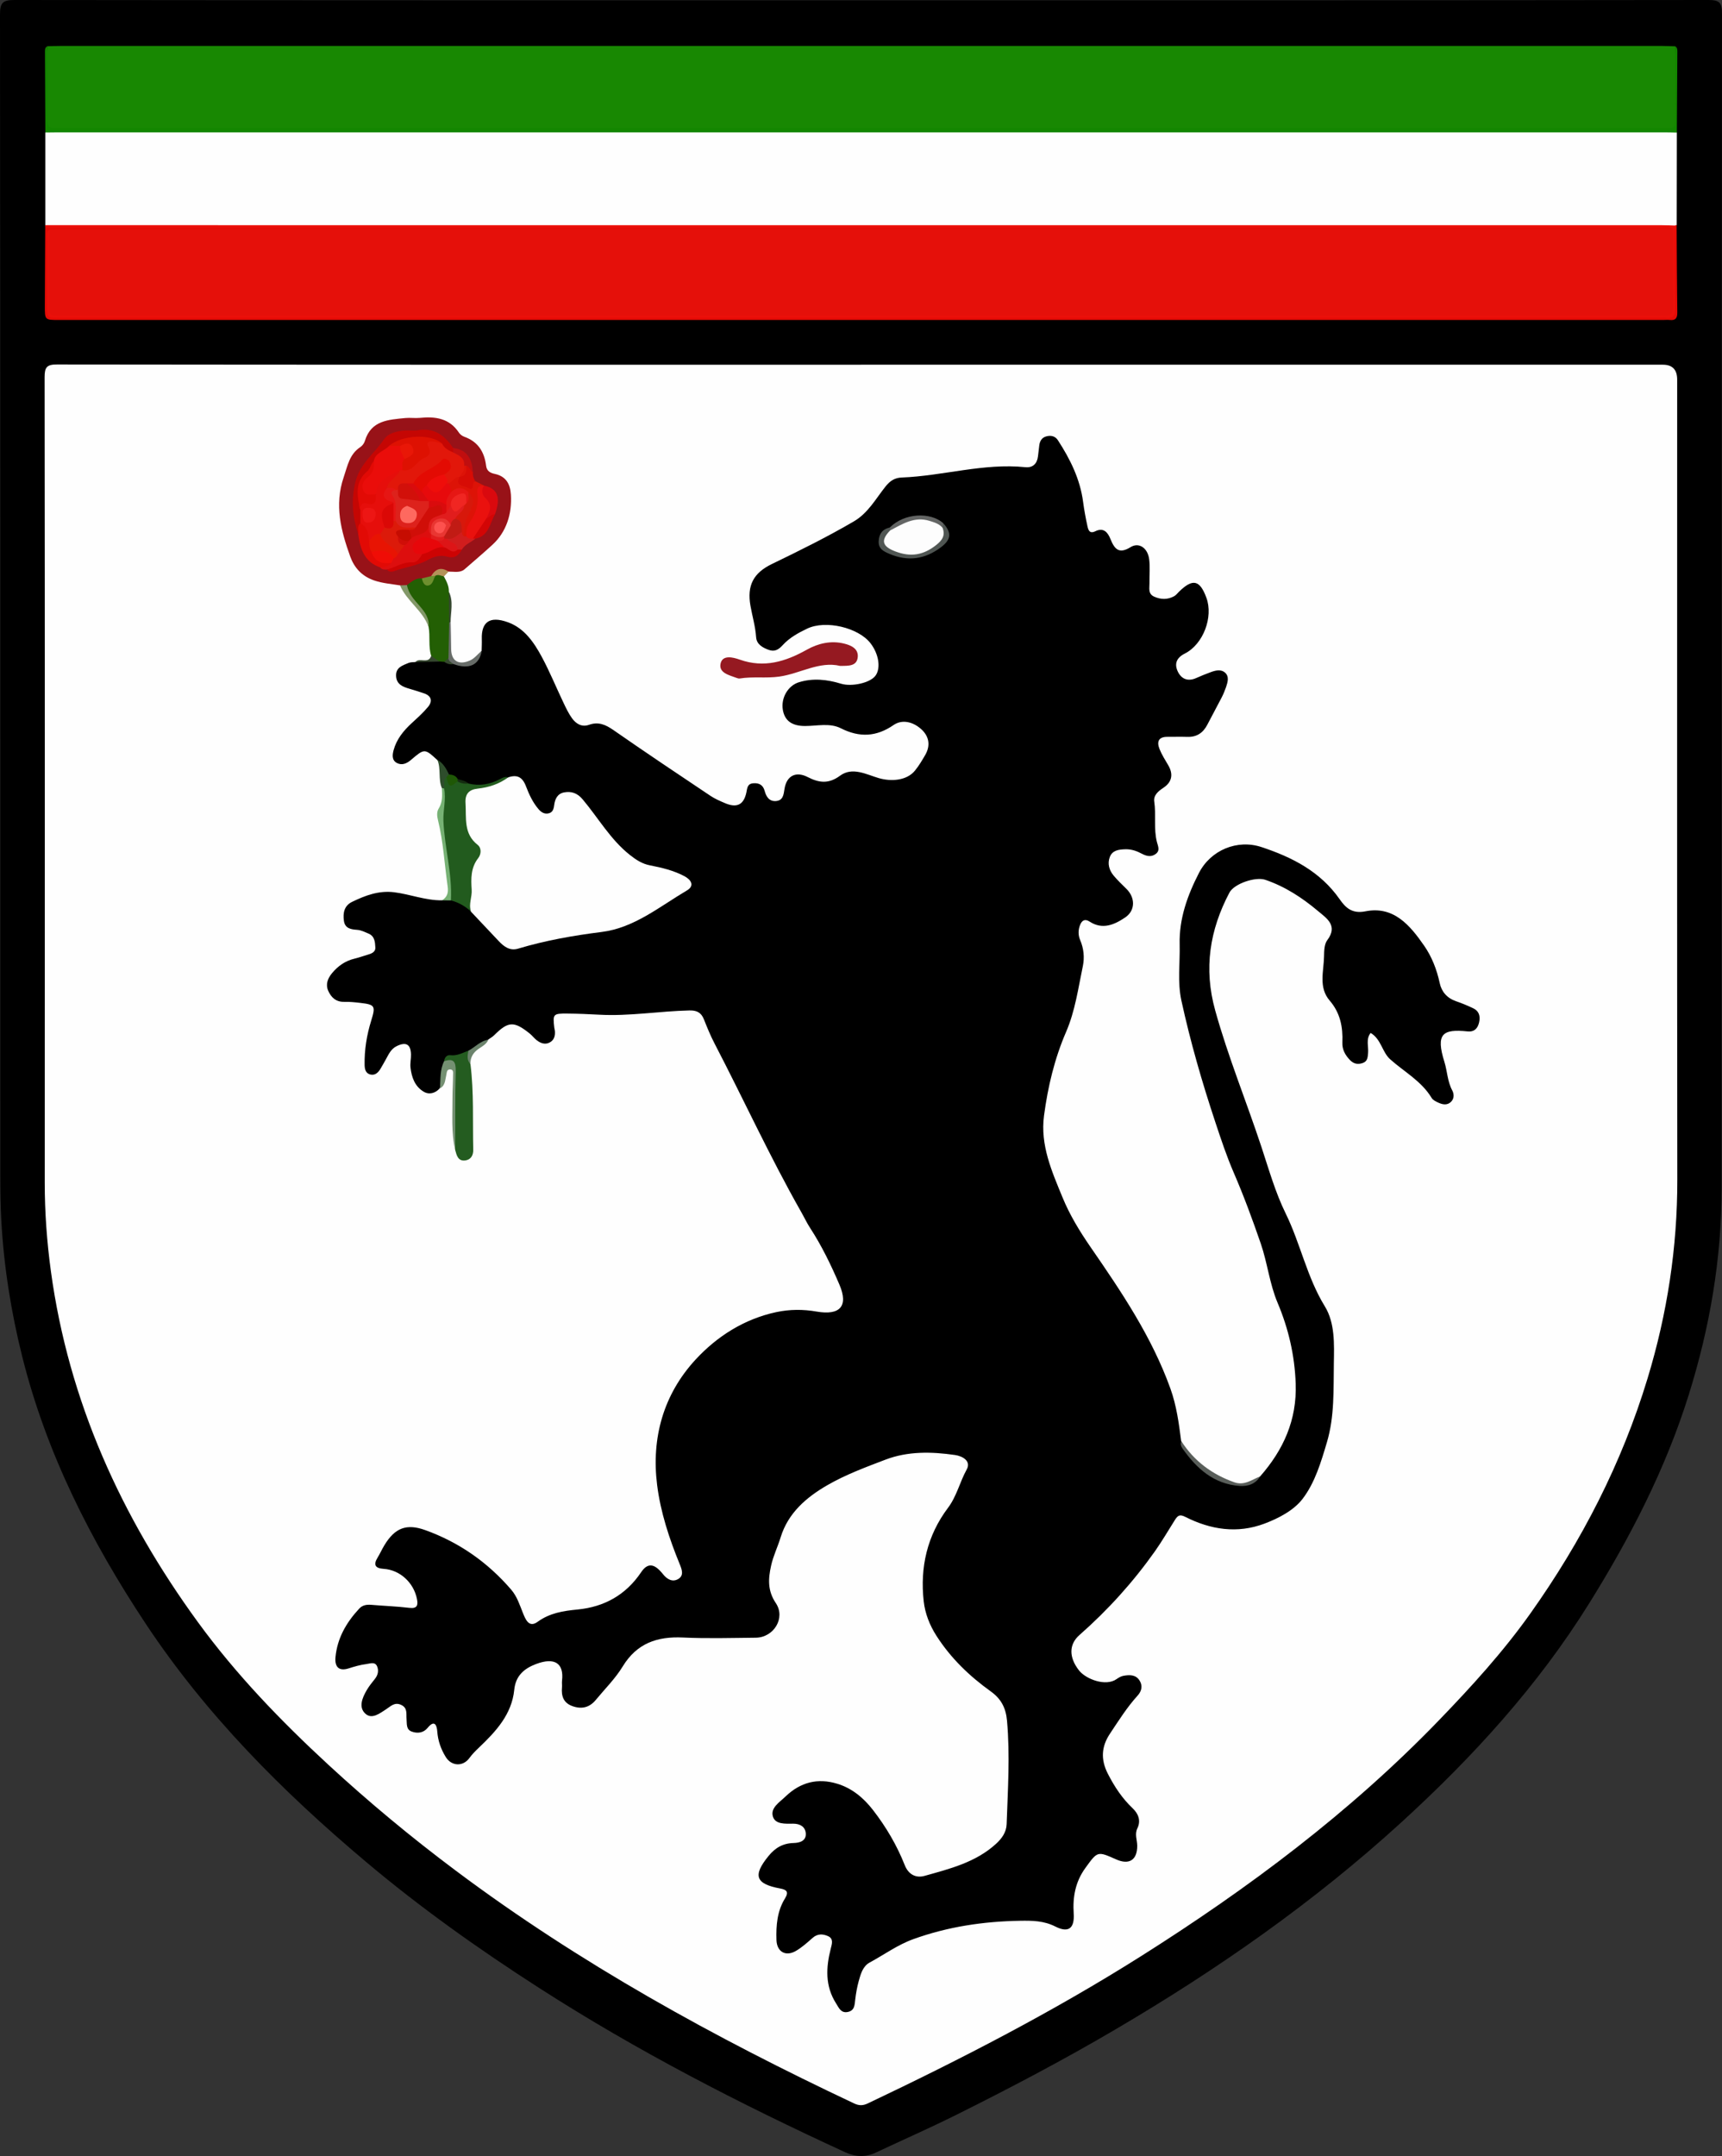 <?xml version="1.0" encoding="UTF-8"?>
<svg id="Layer_2" data-name="Layer 2" xmlns="http://www.w3.org/2000/svg" viewBox="0 0 374.13 468.26">
  <rect x="0" y="0" width="374.13" height="468.26" fill="#333333" stroke="none"/>
  <defs>
    <style>
      .cls-1, .cls-2, .cls-3, .cls-4, .cls-5, .cls-6, .cls-7, .cls-8, .cls-9, .cls-10, .cls-11, .cls-12, .cls-13, .cls-14, .cls-15, .cls-16, .cls-17, .cls-18, .cls-19, .cls-20, .cls-21, .cls-22, .cls-23, .cls-24, .cls-25, .cls-26, .cls-27, .cls-28, .cls-29, .cls-30, .cls-31, .cls-32, .cls-33, .cls-34, .cls-35, .cls-36, .cls-37, .cls-38, .cls-39, .cls-40, .cls-41, .cls-42, .cls-43, .cls-44, .cls-45, .cls-46, .cls-47, .cls-48, .cls-49, .cls-50, .cls-51, .cls-52, .cls-53, .cls-54, .cls-55, .cls-56, .cls-57, .cls-58, .cls-59, .cls-60, .cls-61, .cls-62, .cls-63, .cls-64, .cls-65, .cls-66, .cls-67 {
        stroke-width: 0px;
      }

      .cls-2 {
        fill: #76b174;
      }

      .cls-3 {
        fill: #749072;
      }

      .cls-4 {
        fill: #839869;
      }

      .cls-5 {
        fill: #505653;
      }

      .cls-6 {
        fill: #35472e;
      }

      .cls-7 {
        fill: #595e5a;
      }

      .cls-8 {
        fill: #636564;
      }

      .cls-9 {
        fill: #981218;
      }

      .cls-10 {
        fill: #6e8f2f;
      }

      .cls-11 {
        fill: #2e4d2c;
      }

      .cls-12 {
        fill: #188802;
      }

      .cls-13 {
        fill: #142c10;
      }

      .cls-14 {
        fill: #225b1e;
      }

      .cls-15 {
        fill: #1f5806;
      }

      .cls-16 {
        fill: #138600;
      }

      .cls-17 {
        fill: #245c20;
      }

      .cls-18 {
        fill: #235f04;
      }

      .cls-19 {
        fill: #c60c01;
      }

      .cls-20 {
        fill: #e11d1d;
      }

      .cls-21 {
        fill: #d30505;
      }

      .cls-22 {
        fill: #d2100a;
      }

      .cls-23 {
        fill: #cd0303;
      }

      .cls-24 {
        fill: #d70c05;
      }

      .cls-25 {
        fill: #db0806;
      }

      .cls-26 {
        fill: #dd221c;
      }

      .cls-27 {
        fill: #e5100a;
      }

      .cls-28 {
        fill: #e40b06;
      }

      .cls-29 {
        fill: #e20a05;
      }

      .cls-30 {
        fill: #e30b03;
      }

      .cls-31 {
        fill: #e2170a;
      }

      .cls-32 {
        fill: #d7180b;
      }

      .cls-33 {
        fill: #de1102;
      }

      .cls-34 {
        fill: #dd1307;
      }

      .cls-35 {
        fill: #dd1517;
      }

      .cls-36 {
        fill: #dc1a0a;
      }

      .cls-37 {
        fill: #dd0e0e;
      }

      .cls-38 {
        fill: #c00e0f;
      }

      .cls-39 {
        fill: #da0b0d;
      }

      .cls-40 {
        fill: #da090e;
      }

      .cls-41 {
        fill: #c11b14;
      }

      .cls-42 {
        fill: #d11d1d;
      }

      .cls-43 {
        fill: #d00e08;
      }

      .cls-44 {
        fill: #c50603;
      }

      .cls-45 {
        fill: #b49259;
      }

      .cls-46 {
        fill: #6b836c;
      }

      .cls-47 {
        fill: #951921;
      }

      .cls-48 {
        fill: #fdfdfd;
      }

      .cls-49 {
        fill: #fd514e;
      }

      .cls-50 {
        fill: #f00d06;
      }

      .cls-51 {
        fill: #e60e0b;
      }

      .cls-52 {
        fill: #e61714;
      }

      .cls-53 {
        fill: #e93632;
      }

      .cls-54 {
        fill: #ea0d0a;
      }

      .cls-55 {
        fill: #e61614;
      }

      .cls-56 {
        fill: #f02622;
      }

      .cls-57 {
        fill: #e70a0c;
      }

      .cls-58 {
        fill: #e7070a;
      }

      .cls-59 {
        fill: #e81403;
      }

      .cls-60 {
        fill: #e91707;
      }

      .cls-61 {
        fill: #fe695f;
      }

      .cls-62 {
        fill: #fefefe;
      }

      .cls-63 {
        fill: #ef0d0a;
      }

      .cls-64 {
        fill: #eb100a;
      }

      .cls-65 {
        fill: #ea110e;
      }

      .cls-66 {
        fill: #ed1614;
      }

      .cls-67 {
        fill: #676c68;
      }
    </style>
  </defs>
  <g id="Layer_1-2" data-name="Layer 1">
    <g>
      <path class="cls-1" d="m187.14.06c61.35,0,122.69.02,184.04-.06,2.48,0,2.95.64,2.95,3.01-.07,85.01-.03,170.03-.08,255.04,0,15.35-2.58,30.32-7.17,44.97-5.04,16.08-12.67,30.86-21.56,45.14-11.19,17.98-25.28,33.4-40.79,47.57-19.05,17.4-40.12,32.1-62.36,45.14-11.28,6.62-22.84,12.7-34.54,18.52-5.71,2.84-11.55,5.4-17.32,8.12-2.25,1.06-4.42.97-6.65-.05-22.9-10.52-45.27-22.03-66.5-35.68-13.14-8.44-25.85-17.46-37.78-27.52-18.03-15.19-34.6-31.81-47.71-51.58-11.91-17.97-21.58-36.99-26.84-58.04-2.43-9.71-3.99-19.55-4.55-29.57-.19-3.43-.22-6.85-.22-10.27C.06,170.89.07,87,0,3.11,0,.61.61,0,3.1,0c61.35.07,122.69.06,184.04.06Z"/>
      <path class="cls-62" d="m187.09,79.21c58.06,0,116.13,0,174.19,0q3.11,0,3.11,3.23c0,57.92-.04,115.84.03,173.76.02,14.74-2.19,29.11-6.46,43.17-5.6,18.46-14.32,35.37-25.47,51.07-5.91,8.32-12.76,15.84-19.84,23.17-19.31,20-41.39,36.51-64.82,51.3-19.04,12.01-39.01,22.31-59.33,31.95-1.04.49-1.88.48-2.92-.01-30.34-14.3-59.62-30.4-86.54-50.55-9.63-7.2-18.86-14.86-27.71-23.02-10.33-9.53-20.06-19.62-28.32-30.95-16.65-22.83-28.09-47.95-31.95-76.21-.87-6.39-1.34-12.78-1.34-19.23.02-58.32.03-116.64-.03-174.96,0-2.13.45-2.78,2.7-2.77,58.22.07,116.45.06,174.67.06Z"/>
      <path class="cls-62" d="m9.84,48.91c0-6.71,0-13.42,0-20.13.61-.64,1.42-.66,2.22-.69.8-.02,1.6-.01,2.4-.01,115.09,0,230.17,0,345.26.02,1.54,0,3.22-.5,4.6.69-.01,6.71-.02,13.41-.03,20.12-.23.24-.5.4-.82.5-1.1.24-2.23.15-3.34.15-115.38,0-230.76,0-346.14-.01-1.4,0-2.9.39-4.15-.65Z"/>
      <path class="cls-12" d="m10.25,10.04c.96-.02,1.91-.06,2.87-.06,116,0,231.99,0,347.99,0,.96,0,1.91.05,2.87.08.53,5.57.08,11.16.24,16.73.03,1.04-.53,1.42-1.46,1.46-.72.03-1.44.02-2.16.02-115.66,0-231.32,0-346.98,0-.8,0-1.6.03-2.39-.05-.73-.08-1.2-.42-1.19-1.21.12-5.66-.3-11.32.22-16.97Z"/>
      <path class="cls-28" d="m363.96,49c.08-.14.19-.17.32-.08.04,6.31.06,12.61.14,18.92.02,1.23-.37,1.8-1.64,1.66-.47-.05-.96,0-1.44,0-116.19,0-232.37,0-348.56,0-3.04,0-3.05,0-3.04-3.1.02-5.67.05-11.34.08-17.01.83-.45,1.72-.23,2.58-.23,116.16-.01,232.32-.01,348.49.03.86,0,2.11-.79,2.65.7-.68.69-1.58.7-2.46.74-1.2.05-2.4.03-3.59.03-113.78,0-227.57,0-341.35.01-1.5,0-3.04-.28-4.48.41-.77.65-.75,1.53-.75,2.42,0,3.99-.02,7.99.01,11.98.02,2.34.52,2.82,2.78,2.88.72.02,1.44,0,2.16,0,114.19,0,228.38,0,342.57,0,.64,0,1.28,0,1.92,0,2.54-.05,2.91-.4,2.92-2.92.02-4.23.02-8.47,0-12.7,0-1.29.14-2.54.68-3.72Z"/>
      <path class="cls-64" d="m363.96,49c0,5.99-.04,11.98.03,17.97.02,1.54-.43,2.26-2.03,2.06-.47-.06-.96,0-1.44,0-115.62,0-231.24,0-346.86,0-3.83,0-3.4.36-3.42-3.51-.02-4.39-.02-8.79.01-13.18,0-.84-.32-1.78.46-2.49.82.92.76,2.07.77,3.18.03,3.67,0,7.35.01,11.02.01,3.61.1,3.69,3.81,3.71.48,0,.96,0,1.44,0,113.57,0,227.14,0,340.71,0,5.73,0,5.21.29,5.24-5.15.02-3.2-.01-6.39.01-9.59,0-1.11-.05-2.26.77-3.18-.79-.82-1.81-.46-2.73-.46-116.98-.02-233.96-.02-350.93-.01,0-.16,0-.32,0-.47,93.84,0,187.69,0,281.53.01,23.24,0,46.48,0,69.72,0,.96,0,1.91.05,2.87.08Z"/>
      <path class="cls-16" d="m10.25,10.04c0,5.19.05,10.38-.03,15.57-.03,1.63.42,2.42,2.15,2.19.47-.06.96,0,1.44,0,115.53,0,231.07,0,346.6,0,4.01,0,3.55.43,3.57-3.6.02-4.71,0-9.42,0-14.14.38.24.45.63.45,1.04-.03,5.9-.07,11.8-.11,17.7-.88-.02-1.76-.05-2.63-.05-116.4,0-232.81,0-349.21,0-.88,0-1.76.02-2.63.03-.03-5.83-.06-11.65-.08-17.48,0-.47-.02-.97.49-1.25Z"/>
      <path class="cls-1" d="m104.64,141.4c.02-.88.07-1.76.04-2.63-.1-3.4,1.46-5.16,5.71-3.61,3.54,1.29,5.64,4.38,7.35,7.56,1.73,3.23,3.12,6.63,4.7,9.94.55,1.15,1.1,2.32,1.84,3.34.88,1.21,2.12,1.98,3.7,1.42,2.04-.72,3.58-.04,5.29,1.14,6.97,4.85,14.03,9.57,21.09,14.29.98.66,2.1,1.13,3.2,1.6,2.52,1.07,4.01.35,4.59-2.28.21-.96.18-1.94,1.5-2.05,1.3-.11,2.15.39,2.49,1.68.34,1.25.99,2.28,2.43,2.18,1.54-.11,1.68-1.34,1.87-2.6.43-2.86,2.44-3.95,5.04-2.61,2.48,1.27,4.55,1.54,7.04-.3,2.69-1.98,5.73-.25,8.41.53,2.68.78,6.07.56,7.85-1.62.85-1.04,1.55-2.22,2.23-3.39,1.18-2.04.87-4.01-.78-5.55-1.88-1.74-4.27-2.23-6.09-.97-3.71,2.56-7.39,2.76-11.44.71-2.4-1.22-5.18-.5-7.79-.5-2.77,0-4.4-1.08-4.82-3.48-.46-2.62,1.12-5.3,3.5-6.03,3.1-.94,6.15-.59,9.16.33,2.32.7,6.33-.18,7.47-1.76,1.19-1.64.71-4.72-1.1-7.05-2.64-3.39-9.72-5.08-13.75-3.16-1.93.92-3.85,1.98-5.31,3.58-.91,1-1.76,1.51-3.09,1.02-1.34-.5-2.58-1.21-2.69-2.73-.16-2.33-.82-4.55-1.23-6.82-.78-4.41.62-7.13,4.67-9.09,6.02-2.91,12.01-5.87,17.79-9.25,3.1-1.81,4.75-4.9,6.87-7.56.99-1.24,1.98-1.91,3.56-1.97,8.98-.35,17.75-3.17,26.85-2.24,1.59.16,2.54-.75,2.73-2.37.09-.79.18-1.58.28-2.37.12-.95.55-1.68,1.51-1.95,1.02-.29,1.96-.06,2.54.84,2.67,4.11,4.82,8.44,5.47,13.38.23,1.74.55,3.46.92,5.17.18.83.41,1.86,1.72,1.22,1.83-.9,2.72.25,3.3,1.67.88,2.16,1.81,3.36,4.38,1.77,1.81-1.12,3.7.17,4.03,2.59.23,1.72.04,3.5.07,5.25.02,1.07-.36,2.29,1.01,2.91,1.47.66,2.93.68,4.35-.09.41-.22.71-.64,1.05-.97,2.99-2.92,4.53-2.59,5.96,1.31,1.54,4.18-.68,10.1-4.7,12.12-1.81.91-2.3,2.23-1.52,3.89.77,1.63,2.19,2.23,3.99,1.43,1.02-.45,2.05-.88,3.1-1.26,1.07-.4,2.27-.72,3.18.08.95.84.58,2.06.22,3.13-.26.75-.56,1.49-.92,2.2-1.02,1.99-2.1,3.94-3.12,5.92-.92,1.8-2.29,2.77-4.37,2.7-1.44-.05-2.87,0-4.31-.01-1.96-.02-2.37,1.07-1.74,2.64.5,1.25,1.24,2.4,1.92,3.57,1.11,1.91.8,3.61-1.05,4.84-1.12.75-2.21,1.62-2.01,3.01.43,2.92-.16,5.9.58,8.79.23.91.75,1.86-.29,2.61-.97.7-1.96.46-2.92-.04-1.14-.61-2.31-1.04-3.64-1-1.42.04-2.82.2-3.39,1.69-.54,1.42-.14,2.84.81,4,.86,1.03,1.84,1.97,2.8,2.91,1.94,1.89,1.97,4.7-.25,6.2-2.34,1.58-4.94,2.75-7.76.9-1.04-.68-1.68-.2-2.05.73-.43,1.07-.44,2.23.01,3.28.79,1.84.97,3.81.59,5.65-1.01,4.81-1.67,9.74-3.64,14.3-2.52,5.83-3.97,11.93-4.8,18.2-.85,6.41,1.7,12.1,4.02,17.75,1.56,3.81,3.72,7.35,6.09,10.79,6.7,9.7,13.31,19.49,17.35,30.73,1.34,3.74,1.85,7.58,2.34,11.45,2.55,5.07,6.64,8.19,12.15,9.37,1.91.41,3.55-.51,4.99-1.73,5.07-5.76,8.02-12.27,7.74-20.16-.22-6.15-1.56-11.95-3.94-17.58-1.74-4.12-2.2-8.64-3.65-12.85-1.79-5.19-3.69-10.36-5.87-15.39-1.55-3.58-2.77-7.27-3.99-10.94-2.89-8.69-5.44-17.51-7.39-26.47-.87-4.01-.27-8.12-.37-12.18-.14-5.57,1.7-10.66,4.2-15.52,2.55-4.95,8.31-7.36,13.6-5.6,6.66,2.21,12.75,5.3,16.96,11.32,1.23,1.76,2.63,3.22,5.59,2.63,6.16-1.23,9.71,3.06,12.76,7.45,1.67,2.4,2.76,5.19,3.39,8.13.4,1.88,1.59,3.26,3.51,3.93,1.28.44,2.54.96,3.76,1.54,1.27.6,1.59,1.7,1.3,3.02-.29,1.35-1.05,2.16-2.51,2.01-5.43-.56-6.96.49-5.04,6.62.63,2.03.65,4.23,1.7,6.19.41.76.46,1.76-.25,2.47-.79.79-1.77.64-2.68.23-.57-.25-1.25-.57-1.55-1.07-2.21-3.67-5.95-5.65-9.01-8.39-1.75-1.57-1.94-4.37-4.24-5.72-1.06,1.34-.43,2.9-.55,4.33-.08.92-.1,1.81-1.1,2.18-1.04.38-1.98.27-2.83-.61-1.05-1.09-1.72-2.29-1.66-3.82.14-3.36-.45-6.43-2.76-9.11-2.47-2.87-1.27-6.37-1.22-9.63.02-1.18.05-2.62.7-3.48,2.41-3.2-.18-4.79-2.02-6.34-3.42-2.88-7.16-5.32-11.45-6.78-2.12-.72-6.76.84-7.79,2.79-4.28,8.12-5.62,16.47-3.09,25.57,2.81,10.12,6.79,19.8,10.07,29.73,1.6,4.85,3,9.8,5.23,14.35,3.23,6.57,4.62,13.86,8.52,20.2,2.23,3.63,2.03,8.23,1.96,12.38-.09,5.7.16,11.53-1.49,17.09-1.28,4.32-2.61,8.85-5.32,12.37-1.91,2.48-5.17,4.19-8.28,5.36-5.89,2.21-11.67,1.32-17.18-1.47-1.18-.59-1.61-.35-2.25.65-1.44,2.27-2.8,4.62-4.33,6.79-4.74,6.7-10.24,12.79-16.42,18.22-2.3,2.02-2.32,4.83-.11,7.67,1.48,1.91,5.84,3.58,8.19,1.89.45-.32.98-.62,1.51-.71,1.28-.22,2.62-.28,3.45,1,.75,1.16.47,2.35-.4,3.3-2.31,2.54-4.12,5.44-6.01,8.27-1.82,2.73-2.09,5.54-.45,8.73,1.45,2.82,3.1,5.32,5.39,7.49,1.2,1.14,1.84,2.65,1.01,4.35-.62,1.27-.04,2.51-.03,3.76.02,3.1-1.73,4.25-4.6,2.97-4.06-1.81-4.01-1.78-6.64,1.84-2.19,3-2.8,6.3-2.56,9.93.21,3.25-1.16,4.26-3.99,2.82-2.5-1.27-5-1.29-7.65-1.25-7.95.13-15.7,1.28-23.21,3.99-3.41,1.23-6.32,3.37-9.47,5.07-1.48.8-1.96,2.48-2.38,4.01-.36,1.3-.6,2.65-.76,3.99-.14,1.22-.12,2.49-1.7,2.76-1.44.24-1.86-.92-2.46-1.86-2.42-3.79-2.21-7.82-1.16-11.93.26-1.02.65-2.14-.61-2.7-1.12-.5-2.28-.55-3.34.39-1.13,1-2.28,2.03-3.56,2.79-2.26,1.35-4.21.26-4.29-2.35-.1-3.13.15-6.25,1.84-8.99.93-1.51.32-1.93-1.07-2.19-5.34-.99-5.94-2.82-2.51-7.03,1.47-1.81,3.14-2.78,5.48-2.84,1.27-.03,2.76-.43,2.63-2.11-.12-1.46-1.3-2.1-2.76-2.09-1.68.01-3.87.19-4.39-1.57-.55-1.89,1.46-3.08,2.76-4.34,3.22-3.1,6.98-4.05,11.2-2.77,3.23.97,5.74,3.07,7.79,5.71,2.84,3.67,5.19,7.65,6.89,11.95.85,2.16,2.53,2.86,4.31,2.36,5.49-1.54,11.11-2.93,15.52-6.95,1.3-1.18,2.26-2.55,2.32-4.29.26-7.49.75-14.97.08-22.47-.25-2.73-1.24-4.72-3.52-6.35-4.62-3.31-8.68-7.2-11.79-12.05-1.51-2.35-2.49-4.87-2.79-7.54-.82-7.39.75-14.27,5.28-20.29,1.9-2.52,2.56-5.61,4.06-8.32,1.03-1.86-.93-2.92-2.54-3.15-5.09-.73-10.23-.85-15.11,1.01-4.31,1.64-8.7,3.27-12.67,5.57-4.49,2.6-8.48,5.99-10.11,11.32-.63,2.06-1.59,3.99-2.06,6.11-.64,2.88-.8,5.45,1.03,8.17,2.16,3.22-.46,7.46-4.36,7.5-5.27.05-10.55.21-15.81-.04-5.61-.27-10.03,1.24-13.11,6.29-1.6,2.63-3.86,4.86-5.84,7.26-1.39,1.69-3.13,2.08-5.16,1.32-1.91-.72-2.35-2.21-2.19-4.04.04-.48-.04-.96.01-1.44.45-3.77-1.56-5.18-5.65-3.63-2.53.96-4.42,2.49-4.73,5.6-.54,5.34-3.99,9.05-7.66,12.54-.75.72-1.47,1.43-2.09,2.28-1.39,1.9-3.87,1.79-5.12-.21-1.06-1.71-1.71-3.54-1.86-5.6-.09-1.27-.57-2.61-2.09-.75-.91,1.12-2.24,1.27-3.5.79-1.19-.45-.99-1.66-1.08-2.69-.1-1.13.28-2.44-1.2-3.1-1.4-.64-2.24.31-3.22.95-1.41.91-3.11,2.27-4.53.97-1.52-1.39-.68-3.42.27-5.06.51-.89,1.17-1.7,1.81-2.5.66-.83.86-1.79.48-2.7-.45-1.08-1.47-.63-2.31-.52-1.35.17-2.63.55-3.93.96-2.03.64-3.01-.3-2.81-2.46.4-4.16,2.38-7.54,5.15-10.53.71-.77,1.61-.91,2.62-.83,2.77.24,5.55.33,8.3.66,1.74.21,1.89-.64,1.63-1.93-.71-3.58-3.72-6.32-7.23-6.54-1.82-.12-2.3-.85-1.32-2.45.54-.88.96-1.84,1.5-2.72,2.27-3.73,4.78-4.72,8.87-3.24,7.35,2.65,13.56,7,18.66,12.93,1.28,1.49,1.84,3.32,2.56,5.1.55,1.35,1.29,3.25,3.16,1.89,2.66-1.93,5.57-2.38,8.68-2.68,5.82-.56,10.52-3.17,13.85-8.13,1.3-1.93,2.67-1.87,4.24-.11.16.18.33.35.47.54.87,1.11,2.05,1.82,3.32,1.08,1.3-.76.8-2.08.33-3.23-2.28-5.56-4.17-11.29-4.91-17.21-1.28-10.23,1.38-19.68,8.38-27.25,4.66-5.03,10.52-8.78,17.5-10.28,2.95-.63,5.85-.63,8.79-.12,5.05.87,6.95-1.15,4.94-5.85-1.81-4.23-3.83-8.41-6.36-12.3-.74-1.13-1.31-2.37-1.98-3.54-6.77-11.92-12.48-24.4-18.8-36.55-.88-1.69-1.61-3.48-2.31-5.25-.59-1.48-1.57-1.95-3.15-1.91-6.54.15-13.03,1.28-19.58.92-2.31-.13-4.62-.22-6.93-.24-3.09-.03-3.18.1-2.84,3.05.03.24.11.47.13.71.09,1.02-.13,1.95-1.07,2.48-1.04.59-2.03.2-2.89-.46-.56-.44-.99-1.04-1.55-1.48-3.4-2.71-4.63-2.63-7.67.39-.39.39-.9.66-1.35.99-1.43.93-2.77,1.99-4.22,2.9-1.04.48-2.05,1.07-3.25,1.06-.88-.01-1.46.37-1.68,1.25-.65,1.74-.64,3.65-1.35,5.37-.99,1.06-2.29,1.41-3.47.71-1.92-1.14-2.63-3.13-2.87-5.25-.11-.94.14-1.91.11-2.86-.06-2.22-1.11-2.78-3.13-1.78-1.26.62-1.74,1.81-2.36,2.91-.39.7-.78,1.4-1.19,2.08-.49.8-1.19,1.4-2.16,1.16-1-.25-1.22-1.12-1.24-2.08-.06-3.3.47-6.52,1.44-9.64.96-3.11.85-3.46-2.28-3.82-1.18-.14-2.38-.27-3.57-.24-1.81.05-2.86-.96-3.5-2.41-.61-1.37-.11-2.66.8-3.78,1.3-1.58,2.89-2.71,4.92-3.19.93-.22,1.83-.55,2.74-.82.87-.25,1.84-.56,1.78-1.62-.06-1.16-.13-2.45-1.5-3.01-.81-.33-1.56-.75-2.48-.81-1.3-.09-2.62-.29-2.85-1.96-.24-1.71.08-3.28,1.75-4.1,2.88-1.4,5.84-2.52,9.18-2.1,3.48.44,6.8,1.79,10.35,1.75.59-.2,1.19-.36,1.8-.45,1.91.23,3.43,1.24,4.87,2.43,2.3,1.77,3.82,4.27,5.9,6.25,1.63,1.55,3.27,1.96,5.43,1.27,4.86-1.57,9.81-2.7,14.97-2.94,2.95-.14,5.73-1.04,8.37-2.57,3.38-1.96,6.92-3.64,10.18-5.81.65-.44,1.54-.81,1.53-1.7-.02-1.05-1.03-1.33-1.81-1.69-1.23-.57-2.52-1.12-3.86-1.26-5.35-.54-8.65-4.07-11.76-7.89-1.81-2.23-3.43-4.61-5.33-6.76-2.19-2.48-4.01-2.2-5.43.76-1.1,2.3-2.68,2.55-4.43.66-1.16-1.24-1.89-2.79-2.56-4.31-.73-1.64-1.77-2.38-3.53-2.1-1.78.06-3.18,1.31-4.95,1.5-1.21.12-2.34.22-3.47-.24-.86-.35-1.76-.6-2.58-1.06-.64-.43-1.36-.75-2.01-1.16-1.17-.9-1.35-2.49-2.39-3.47-2.68-2.45-2.73-2.44-5.65.05-.89.76-1.94,1.25-3.06.66-1.16-.61-.96-1.85-.71-2.79.64-2.36,2.14-4.21,3.93-5.86,1.23-1.13,2.49-2.25,3.55-3.53,1.03-1.25.75-2.39-.89-2.95-1.05-.36-2.11-.68-3.18-1-1.44-.42-2.77-.94-2.87-2.74-.1-1.89,1.41-2.31,2.71-2.86.42-.18.94-.14,1.41-.19,1.62-.32,3.29-.14,4.89-.6.4-.02.79.01,1.18.08.74.1,1.39.51,2.13.6,3.33.91,4.46.46,6.19-2.47Z"/>
      <path class="cls-9" d="m86.91,127.14c-1.88-.31-3.76-.44-5.61-1.07-2.68-.91-4.34-2.78-5.21-5.2-1.99-5.57-3.49-11.13-1.42-17.22.86-2.52,1.24-4.98,3.63-6.56.44-.29.83-.83.98-1.34,1.36-4.48,5.16-4.59,8.8-4.96,1.03-.1,2.08.07,3.11-.03,3.41-.35,6.48.08,8.55,3.25.25.37.71.69,1.14.85,2.97,1.06,4.36,3.28,4.73,6.28.14,1.15.86,1.57,1.9,1.79,2.38.51,3.34,2.13,3.49,4.48.27,4.23-1.01,8.13-3.95,10.85-1.97,1.82-4.08,3.6-6.13,5.39-.94.82-2.29.48-3.47.5-1.45-.18-2.66.39-3.76,1.26-.61.29-1.26.48-1.91.66-1.29.14-2.26,1.09-3.49,1.39-.5.06-.93-.16-1.38-.32Z"/>
      <path class="cls-47" d="m182.54,144.63c-4.54-1.09-8.71,1.69-13.24,2.32-2.87.4-5.74-.05-8.58.41-.22.04-.48-.05-.7-.13-1.62-.6-3.95-1.1-3.45-3.17.45-1.88,2.72-1.3,4.14-.8,5.3,1.88,9.96.44,14.6-2.16,2.45-1.37,5.22-2.02,8.08-1.32,1.52.37,3.13,1.1,2.97,2.91-.18,2.02-1.99,1.93-3.82,1.93Z"/>
      <path class="cls-18" d="m88.42,127.07c.98-.69,1.88-1.58,3.23-1.45,1.32,1.34,2.01.22,2.74-.71.78-.62,1.47-.57,2.05.28.55,1.04,1.12,2.06,1.08,3.29.42,2.18.09,4.38.19,6.56,0,2.4,0,4.81,0,7.22,0,.82-.47,1.26-1.2,1.49-.33-.03-.67-.05-1-.08-.83-.1-1.48-.46-1.83-1.25-.65-2.04-.18-4.18-.56-6.25-.48-2.01-1.53-3.66-2.89-5.21-.94-1.07-2.59-1.97-1.81-3.89Z"/>
      <path class="cls-17" d="m96.49,230.49c.09-.8.56-1.4,1.34-1.31,1.47.18,2.67-.51,3.94-.99.6.89-.14,1.99.44,2.89.78,6.2.46,12.43.61,18.65.03,1.14-.49,2.12-1.68,2.3-1.62.24-1.92-1.07-2.24-2.25-.32-3.88-.33-7.76-.28-11.64.02-1.27.08-2.54.15-3.8.11-1.91-.49-3.17-2.27-3.86Z"/>
      <path class="cls-3" d="m96.49,230.49c2.04-.7,2.57.08,2.52,2.14-.15,5.72-.09,11.44-.11,17.16-.89-3.8-.57-7.68-.59-11.52,0-1.56.12-3.16.12-4.75,0-.51.17-1.26-.67-1.25-.74,0-.67.71-.8,1.24-.26,1.04-.2,2.26-1.37,2.87.14-1.99-.04-4.03.9-5.9Z"/>
      <path class="cls-2" d="m97.96,195.56c-.64,0-1.27-.01-1.91-.02,1.11-.73,1.41-1.61,1.21-3.02-.69-4.79-.93-9.65-2.1-14.38-.21-.87-.32-1.8.17-2.57.87-1.39.74-2.89.68-4.4.29-.17.54-.13.75.14,1.03,2.15.19,4.4.3,6.6.2,4.07.89,8.07,1.4,12.1.23,1.86.72,3.8-.49,5.55Z"/>
      <path class="cls-7" d="m273.8,320.65c-1.03,1.68-2.67,2.2-4.47,2.08-5.63-.4-9.36-3.79-12.42-8.14-.31-.44-.51-1-.25-1.58,2.8,4.34,6.71,7.24,11.55,8.94,2.15.75,3.79-.59,5.59-1.3Z"/>
      <path class="cls-67" d="m97.44,142.91c.05-2.57.1-5.14.15-7.72.11,0,.21,0,.32.01.04,1.91.1,3.83.11,5.74.02,2.61,1.59,3.58,4.04,2.53,1.08-.46,1.7-1.42,2.59-2.09-.5,3.07-2.77,4.11-6.17,2.83-.53-.3-1.61-.16-1.03-1.32Z"/>
      <path class="cls-4" d="m88.42,127.07c.33,1.88,1.58,3.19,2.76,4.55,1.13,1.31,2.14,2.68,1.94,4.56-1.25-3.58-4.75-5.61-6.21-9.04.5-.02,1.01-.04,1.51-.06Z"/>
      <path class="cls-11" d="m96.48,171.23c-.16-.02-.32-.04-.48-.06-.84-1.98-.13-4.21-1-6.19,1.26.75,1.96,1.93,2.54,3.22.2.34.07.65-.08.96-.43.64-.26,1.57-.98,2.08Z"/>
      <path class="cls-46" d="m102.21,231.09c-.83-.86-.62-1.87-.44-2.89,1.46-.76,2.58-2.14,4.33-2.38-.39.94-1.25,1.39-2.02,1.91-1.21.81-1.92,1.86-1.87,3.36Z"/>
      <path class="cls-45" d="m96.45,125.19c-.63-.1-1.24-.53-1.9-.12-.27.33-.57.34-.88.06.94-1.59,2.16-2.06,3.79-.98-.34.35-.67.69-1,1.04Z"/>
      <path class="cls-6" d="m93.68,142.43c.61.42,1.22.84,1.83,1.26-1.76.03-3.51.06-5.27.1.9-1.07,2.86.53,3.44-1.35Z"/>
      <path class="cls-6" d="m97.9,135.21l-.16-.02s-.16,0-.16,0c-.02-2.24-.04-4.47-.06-6.7,1.07,2.19.37,4.47.38,6.72Z"/>
      <path class="cls-27" d="m363.49,49.85c0,5.51-.05,11.02.03,16.53.03,1.65-.47,2.4-2.16,2.18-.47-.06-.96,0-1.44,0-115.21,0-230.42,0-345.63,0-4.01,0-3.55.43-3.56-3.6-.02-5.03,0-10.06,0-15.09,117.59,0,235.18,0,352.77,0Z"/>
      <path class="cls-62" d="m110.42,168.83c1.92-.64,3.08-.09,3.85,1.93.67,1.76,1.48,3.53,2.75,5,.54.62,1.2,1.07,2.08.91.99-.17,1.2-.97,1.3-1.77.17-1.38.72-2.53,2.17-2.8,1.57-.29,2.87.15,4,1.49,3.42,4.05,6.05,8.76,10.31,12.12,1.36,1.07,2.65,1.91,4.36,2.24,2.57.5,5.14,1.11,7.48,2.36,1.39.74,2.29,2.04.53,3.08-5.93,3.5-11.47,8.14-18.5,9.02-6.19.78-12.24,1.84-18.2,3.63-1.77.53-3.06-.44-4.2-1.65-2.02-2.14-4.04-4.28-6.06-6.42-1.15-3.51-1.21-7.06.27-10.44.83-1.91.83-3.3-.51-4.99-2.4-3.05-1.45-6.66-1.08-10.09.09-.82.91-1.43,1.73-1.42,2.8.01,5.23-1.13,7.71-2.19Z"/>
      <path class="cls-14" d="m110.42,168.83c-1.97,1.46-4.22,2.19-6.62,2.45-1.95.21-2.79,1.18-2.66,3.18.21,3.21-.47,6.6,2.63,9.03.88.69.79,2.04.13,2.88-1.63,2.09-1.58,4.46-1.42,6.86.11,1.6-.7,3.14-.17,4.74-1.25-1.17-2.69-1.98-4.35-2.41.32-5.83-1.38-11.47-1.62-17.25-.1-2.37.63-4.71.14-7.07.2-.82-.3-1.79.54-2.47.65.97,1.53,1.16,2.59.79.68.4,1.5.29,2.2.62,2.41.59,4.66.18,6.83-.97.55-.29,1.12-.61,1.79-.37Z"/>
      <path class="cls-5" d="m204.87,113.57c1.96,2.14,1.79,3.61-.42,5.28-3.49,2.64-7.2,3.15-11.22,1.44-1.2-.51-2.37-1.06-2.33-2.66.04-1.63.8-2.7,2.44-3.07.16.18.25.38.26.61-1.36,3.21-1.25,3.38,2.86,4.55,3.77,1.07,7.95-1.69,7.93-5.25.05-.36.18-.68.49-.9Z"/>
      <path class="cls-8" d="m193.41,115.2c-.02-.21-.05-.43-.07-.64,3.19-3.19,8.76-3.36,11.53-.99-.02.36-.04.73-.07,1.09-2.32-.46-4.51-1.93-7.03-.81-.71.32-1.46.55-2.16.91-.69.35-1.36.85-2.2.44Z"/>
      <path class="cls-15" d="m99.41,169.7c-1.6,1.4-1.95,1.26-2.4-.93.17-.19.34-.38.52-.57.79.05,1.5.24,1.91,1,.14.12.19.24.13.34-.06.1-.11.16-.16.16Z"/>
      <path class="cls-6" d="m97.44,142.91c-.03.73.65.91,1.03,1.32-.73.16-1.36-.08-1.95-.47.31-.28.62-.57.92-.85Z"/>
      <path class="cls-13" d="m99.41,169.7c.01-.17.02-.33.03-.5.81.26,1.69.35,2.36.98-.85.09-1.65-.01-2.39-.48Z"/>
      <path class="cls-44" d="m77.83,116.02c-1.2-3.63-1.56-7.16-.68-11.07.92-4.15,4.14-6.39,6.26-9.5.98-1.43,2.9-1.84,4.68-1.95.87-.05,1.77.12,2.62-.04,3.56-.65,5.9,1.08,7.74,3.85.28.31.27.65.07,1-1.47.37-2.17-.72-2.99-1.58-1.24-1.39-2.77-1.78-4.49-1.16-1.99.72-4.33-.02-6.09,1.53-1.15,1.17-2.84,1.81-3.46,3.51-.26.58-.44,1.25-.91,1.66-2.81,2.41-2.29,5.5-1.81,8.59.19.89.19,1.78,0,2.67-.33.82-.19,1.83-.94,2.49Z"/>
      <path class="cls-37" d="m84.05,123.7c-.54,0-1.09.05-1.46-.47.46-.65,1.32-.69,1.84-1.24.28-.29.54-.6.81-.9.34-.37.69-.72.99-1.13.41-.59.81-1.19,1.32-1.71.36-.38.7-.78,1.01-1.2.2-.25.44-.47.69-.67,1.42-.62,2.64-1.59,4-2.32.51.55.55,1.26.71,1.93.05.35,0,.69-.18,1-.25.21-.55.31-.87.32-1.01.02-1.97.23-2.36,1.27-.44,1.18,1.16,1.14,1.32,2-.08.83-.68,1.39-1.32,1.53-2.18.48-4.23,1.49-6.51,1.58Z"/>
      <path class="cls-23" d="m84.05,123.7c1.88-.49,3.52-1.71,5.64-1.56.92.07,1.55-.98,2.05-1.8,1.21-1.35,2.73-1.97,4.52-1.95,1.07.17,2.03.9,3.19.65.34,0,.66.06.9.32-.71,1.28-1.55,2.01-3.24,1.53-1.37-.39-2.79-.05-4.12.7-2.3,1.29-4.97,1.57-7.42,2.47-.53.2-1.1.16-1.51-.36Z"/>
      <path class="cls-29" d="m85.02,122.25c-.63.78-1.49.97-2.43.98-3.44-1.18-4.33-4.04-4.76-7.2.14-.81-.32-1.73.48-2.41,2.43.23,2.16,2.17,2.41,3.79.1.76.22,1.52.56,2.21.46,1.99,2.48,1.77,3.74,2.62Z"/>
      <path class="cls-34" d="m103.24,104.5c.64.32,1.28.64,1.92.96-.05.11-.11.21-.16.32-.24.31-.62.6-.57,1.02.42,3.66-1.78,6.51-2.97,9.67-.21.16-.43.19-.68.1-.99-1.54-.45-3,.18-4.5.6-1.43,1.47-2.86.54-4.48-.98-1.59-2.45-.44-3.68-.67-.45-.57-.63-1.22-.53-1.95.55-.94,1.11-1.87,2.46-1.53.75,1.71,1.95,1.96,3.49,1.05Z"/>
      <path class="cls-40" d="m105.16,105.46c2.97.66,3.69,2.56,2.38,6.24-.62.42-.99,1.44-2.04.91.22-1.71.19-3.34-.85-4.88-.48-.71-.57-1.68.46-2.24l.05-.03Z"/>
      <path class="cls-24" d="m103.24,104.5c-.92.09.09,2.43-1.57,1.45-.82-.48-2.96-.32-1.79-2.4.05-.1.09-.2.13-.3.68-.59.67-1.59,1.31-2.21,1.13-.09,1,.99,1.43,1.54-.07.69.14,1.32.49,1.91Z"/>
      <path class="cls-42" d="m100.84,116.49c.16,0,.32,0,.48,0,.51-.08,1.01-.05,1.5.12.19.08.34.21.46.38-.96.81-2.25,1.21-2.93,2.37-.32,0-.63,0-.95,0-.84-.8-2.27-1.01-2.46-2.45,1.05-.59,2.07-1.25,3.27-1.53.52.19.27.82.63,1.09Z"/>
      <path class="cls-21" d="m103.27,116.99c-.18,0-.35-.02-.53-.03.28-1.89,1.17-3.37,2.88-4.3.67-.26,1.08-1.03,1.92-.96-1.13,2-1.35,4.74-4.27,5.29Z"/>
      <path class="cls-38" d="m102.75,102.59c-.6-.36-.68-1.24-1.44-1.43-.18.15-.37.18-.58.05-.5-1.19-1.72-1.82-2.3-2.95,0-.32,0-.64,0-.96,3.16.36,4.14,2.49,4.31,5.29Z"/>
      <path class="cls-10" d="m93.67,125.13c.3-.02.59-.04.89-.06-.42.83-.55,2.04-1.66,2.11-.73.05-1.09-.82-1.24-1.56.67-.16,1.34-.33,2.01-.49Z"/>
      <path class="cls-48" d="m193.41,115.2c2.67-1.39,5.26-3.09,8.51-2.08,1.05.33,2.14.62,2.88,1.54.6,1.66-.06,2.66-1.42,3.73-2.76,2.19-5.52,2.64-8.84,1.38-2.82-1.07-3.29-2.36-1.14-4.57Z"/>
      <path class="cls-31" d="m98.44,98.26c1.21.62,2.56,1.13,2.4,2.89.65,1.19-.12,1.81-.96,2.4,0,0,0,0,0,0-1.12-.05-1.51,1.1-2.39,1.44-.18.15-.37.16-.57.02-.23-.71-.69-1.36-.48-2.17.21-.7,1.26-1.4.34-2.09-.82-.62-1.47.28-1.99.82-1.46,1.49-3.67,1.95-4.94,3.68-.39.2-.82.27-1.25.3-.87-.07-1.52.33-2.05.97-.2.1-.41.15-.63.15-.67-.09-1.35-.17-1.9-.63-.28-2.2,1.65-2.89,2.8-4.11.2-.12.41-.21.63-.28,2.32-1.14,5.14-1.72,5.06-5.25-.02-.91.87-1.01,1.62-.92.73.08,1.33.47,1.92.88.48,1.03,1.44,1.47,2.4,1.9Z"/>
      <path class="cls-54" d="m87.42,102.11c-.16,0-.32,0-.48,0-2.22,1.5-4.08,3.36-5.53,5.63-1.17.34-2.27.24-2.85-.94-.58-1.19-.19-2.34.73-3.22.99-.95,1.77-1.97,1.9-3.38.33-1.91,2.28-2.21,3.37-3.37.7-.47,1.45-.59,2.25-.28.94.81,1.2,1.94,1.39,3.09-.07.88-.12,1.76-.77,2.46Z"/>
      <path class="cls-51" d="m81.66,107.39c.28-3.24,2.96-4.08,5.27-5.27-.62,1.53-2.52,2.1-2.88,3.83-.96,1.77,1.05,2.3,1.47,3.49-2.14,1.18-1.94,3.13-1.7,5.1-.05.75-.48,1.26-1.05,1.69-.93.25-1.47,1.31-2.56,1.23-.19-1.5-.33-3.03-1.92-3.83,0-.96,0-1.92,0-2.88-.56-1.18-.07-1.84,1.11-1.9,1.08-.06,1.67-.7,2.25-1.45Z"/>
      <path class="cls-33" d="m87.42,102.11c.12-.81-.32-1.73.48-2.4q1.52-2.33-.96-2.87c-.8,0-1.59,0-2.39,0,2.75-2.42,9.2-2.69,11.49-.48-.61-.15-1.22-.38-1.84-.45-.87-.09-1.75-.03-1.09,1.25.58,1.12.15,1.89-.89,2.28-1.74.65-2.45,3.14-4.8,2.67Z"/>
      <path class="cls-29" d="m81.66,107.39c.11,1.47-.09,2.52-2.04,1.96-1.01-.29-1.37.46-1.32,1.39-.76-3.03-1.28-6.04,1.5-8.4.71-.6.73-1.55,1.38-2.13.15,1.33-.07,2.52-1.23,3.4-.97.73-1.51,1.73-1.02,2.92.52,1.27,1.76.76,2.73.87Z"/>
      <path class="cls-43" d="m93.15,114.09c-.29,2.27-2.68,1.74-3.82,2.88-.55-.5-.76-1.12-.63-1.85.29-.49.86-.68,1.22-1.11,1.4-1.18,1.64-3.27,3.29-4.26,2.83-.79,3.37-.47,3.23,1.92-.95,1.01-2.3,1.47-3.29,2.41Z"/>
      <path class="cls-36" d="m90.29,114.58c-.35.56-.91.46-1.44.48-.43.78-1.9.18-1.94,1.47.04.78.67,1.25.98,1.88-.48.64-.96,1.28-1.44,1.92-2.32-.84-4.01-2.74-3.84-4.31.32-.48.64-.96.96-1.44.85-.28,1.44-.89,1.96-1.58.23-.05.45-.05.67.03,1.1,1.19,2.9.58,4.08,1.56Z"/>
      <path class="cls-58" d="m96.53,118.89c-1.84-.33-3.12,1.22-4.79,1.44-.98.05-1.9.05-2.06-1.26-.15-1.2.86-1.51,1.54-2.08.81-.68,1.62-.11,2.43-.03.58-.34,1.08-.01,1.6.19.62.43,1.52.66,1.28,1.73Z"/>
      <path class="cls-59" d="m82.62,116.01c.57,2.07,2.91,2.56,3.84,4.31-.18.46-.5.78-.96.96-1.44-1.01-3.23-.85-4.79-1.44-.46-.74-.53-1.56-.48-2.4.67-.69,1.15-1.7,2.39-1.44Z"/>
      <path class="cls-20" d="m93.15,114.09c.16-1.78,1.76-1.8,2.89-2.39.29-.25.68-.39.81-.8.21-.56.29-1.26,1.14-1.22.94,1.1,2-.3,2.97.13.43,1.56-.99,2.12-1.67,3.07-.48.45-.8,1.09-1.46,1.34-2.44-1.5-2.92-1.31-3.94,1.59-.08.07-.17.14-.25.21-.69-.51-.4-1.27-.49-1.93Z"/>
      <path class="cls-50" d="m80.71,119.85c1.82-.25,3.68-.67,4.79,1.44-.16.32-.32.64-.48.96-2.03.28-3.64-.22-4.31-2.4Z"/>
      <path class="cls-19" d="m86.46,116.5c-.73-.79-.52-1.28.49-1.42.62-.08,1.27-.02,1.9-.02.33.59.55,1.21.48,1.91-.16.16-.32.32-.48.48-1.25.83-1.96.27-2.39-.95Z"/>
      <path class="cls-20" d="m95.09,117.46c-.48-.16-.96-.33-1.44-.49,0-.31,0-.63-.01-.94,0,0,.02-.02.02-.02,1.07-.12,2.09.06,3.04.58.05.23.04.46-.02.69-.47.6-1.02.52-1.6.18Z"/>
      <path class="cls-43" d="m86.46,116.5c.62.77,1.4,1.12,2.39.95-.18.46-.5.78-.96.96-1.24-.07-1.49-.88-1.44-1.91Z"/>
      <path class="cls-35" d="m95.09,117.46c.53-.02,1.09.08,1.44-.48.16-.17.32-.16.48,0,.64.96,2.4.79,2.4,2.39-1.17,1.09-1.92-.29-2.87-.48-.48-.48-.96-.96-1.44-1.43Z"/>
      <path class="cls-65" d="m105.63,112.66c-.96,1.44-1.92,2.87-2.88,4.31-.53,0-1.09.09-1.43-.47-.05-1.12.08-2.12.78-3.12,1.25-1.78,1.92-3.78,1.63-6.03-.12-.99-.08-1.99,1.39-1.85-.63.94-.3,2.09.27,2.6,1.71,1.55,1.05,3.01.24,4.57Z"/>
      <path class="cls-57" d="m97,104.99c.16,0,.32,0,.48,0,.32.6.55,1.22.48,1.92.22,1.09-.37,1.95-.81,2.86-1.2,0-2.31-.69-3.55-.5-.23-.06-.44-.15-.64-.26-.75-.58-1.45-1.2-1.6-2.22.02-.8.36-1.34,1.19-1.48,1.58,1.24,3.03.68,4.46-.31Z"/>
      <path class="cls-32" d="m98.92,112.65c.44-1.09,1.89-1.5,1.92-2.86,0-.32.09-.61.2-.9.28-.65.13-1.46.76-1.98,1.74,1.56.74,3.43.03,4.78-.84,1.6-1.02,3.13-.99,4.8-.39-.2-.47-.56-.49-.95-.71-.85-.91-1.94-1.43-2.88Z"/>
      <path class="cls-52" d="m101.79,106.91c-.11.81.32,1.72-.47,2.39-1.51-2.53-2.33-.27-3.37.49-.31.48-.63.96-.94,1.44-.37-.48-.43-.96,0-1.44-.2-1.13.32-2.02.96-2.87,1.28-1.2,2.55-1.2,3.83,0Z"/>
      <path class="cls-34" d="m99.88,103.55c.43-.75,1.16-1.39.96-2.4.16,0,.32,0,.47,0,0,1.08.15,2.26-1.43,2.39Z"/>
      <path class="cls-41" d="m98.92,112.65c1.61.4,1.38,1.71,1.43,2.88-1.03.69-1.88,1.79-3.35,1.44-.16,0-.32,0-.48,0,0-.16-.01-.33-.02-.49-.18-1.19.54-1.85,1.44-2.4.03-.68.35-1.16.98-1.43Z"/>
      <path class="cls-26" d="m90.29,114.58c-1.56-.11-3.38.55-4.32-1.44-.7-.79-.74-1.76-.57-2.7.16-.88.21-1.56-.39-2.39-.53-.73-.82-1.96.97-1.63.16,0,.32,0,.48,0,1.27,1.67,3.17,1.56,4.96,1.77.64.06,1.22.28,1.75.63h0c.39.48.39.96,0,1.44-.96,1.44-1.92,2.88-2.87,4.32Z"/>
      <path class="cls-30" d="m92.69,105.47c-.64.27-.96.75-.96,1.44-1.39.11-1.61-.94-1.92-1.92,1.29-2.68,4.49-3.04,6.28-5.16.33-.39,1.3-.14,1.63.54.63,1.32-.15,2.09-1.2,2.7-1.16.99-2.48,1.71-3.84,2.4Z"/>
      <path class="cls-22" d="m91.25,108.82c-1.23-.16-2.46-.38-3.69-.48-1.36-.11-1.03-1.11-1.1-1.92-.14-1.52.89-1.48,1.92-1.43,1.75.68,3.15,1.63,2.88,3.83Z"/>
      <path class="cls-63" d="m92.69,105.47c.8-1.56,2.24-2.11,3.84-2.4.26.61,1.09,1.09.48,1.92-2.01,2.5-2.51,2.55-4.31.48Z"/>
      <path class="cls-55" d="m85.98,106.42c-.65.08-1.2.49-.8,1.06,1.28,1.78.63,3.76.79,5.66-.16,0-.32,0-.47,0-.97-1.28-.88-2.56,0-3.84-.11-.11-.21-.28-.35-.31q-2.86-.72-1.09-3.04c.66.07,1.41-.22,1.91.48Z"/>
      <path class="cls-39" d="m91.25,108.82c-.4-1.7-1.59-2.8-2.88-3.83.48,0,.96,0,1.44,0,.64.64,1.28,1.28,1.92,1.92.48.64.96,1.28,1.44,1.92-.64,0-1.28,0-1.92,0Z"/>
      <path class="cls-60" d="m86.94,96.84c.96-.45,2.08-.99,2.68.31.72,1.57-.65,2.03-1.72,2.56-.41-.93-1.08-1.77-.96-2.87Z"/>
      <path class="cls-25" d="m85.49,109.3c0,1.28,0,2.56,0,3.84.15,1.53-.59,1.87-1.92,1.44-1.16-3.18-.73-4.37,1.91-5.28Z"/>
      <path class="cls-66" d="m78.79,111.5c-.07-.8.35-1.29,1.38-1.22.94.06,1.5.5,1.46,1.46-.04.98-.6,1.71-1.56,1.77-1.21.07-1.26-.92-1.28-2.01Z"/>
      <path class="cls-39" d="m93.17,110.26c0-.48,0-.96,0-1.44,1.37-.07,2.74-.09,3.83.96,0,.48,0,.96,0,1.44-.21.38-.57.47-.97.48.47-3.33-1.7-1.39-2.88-1.44Z"/>
      <path class="cls-56" d="m97.96,109.78c-.16-1.54,1.17-2.28,2.08-2.53,1.69-.47,1.12,1.17,1.29,2.04-.16.16-.32.33-.49.49-.96.14-1.93,2.91-2.88,0Z"/>
      <path class="cls-53" d="m97.94,114.08c-.48.8-.96,1.6-1.43,2.4-1.05.45-1.97.08-2.85-.48-.06-1.35-.17-2.75,1.51-3.27,1.31-.4,2.23.11,2.77,1.35Z"/>
      <path class="cls-61" d="m88.45,109.87c1.02.47,2.24.75,2.11,2.02-.11,1.08-.83,1.84-2.13,1.73-1.08-.1-1.5-.7-1.5-1.72,0-1.1.58-1.71,1.52-2.03Z"/>
      <path class="cls-49" d="m96.9,114.16c-.33.73-.43,1.59-1.29,1.66-.71.06-1.24-.52-1.28-1.16-.05-.79.54-1.34,1.34-1.36.55-.01,1.02.33,1.24.85Z"/>
    </g>
  </g>
</svg>
